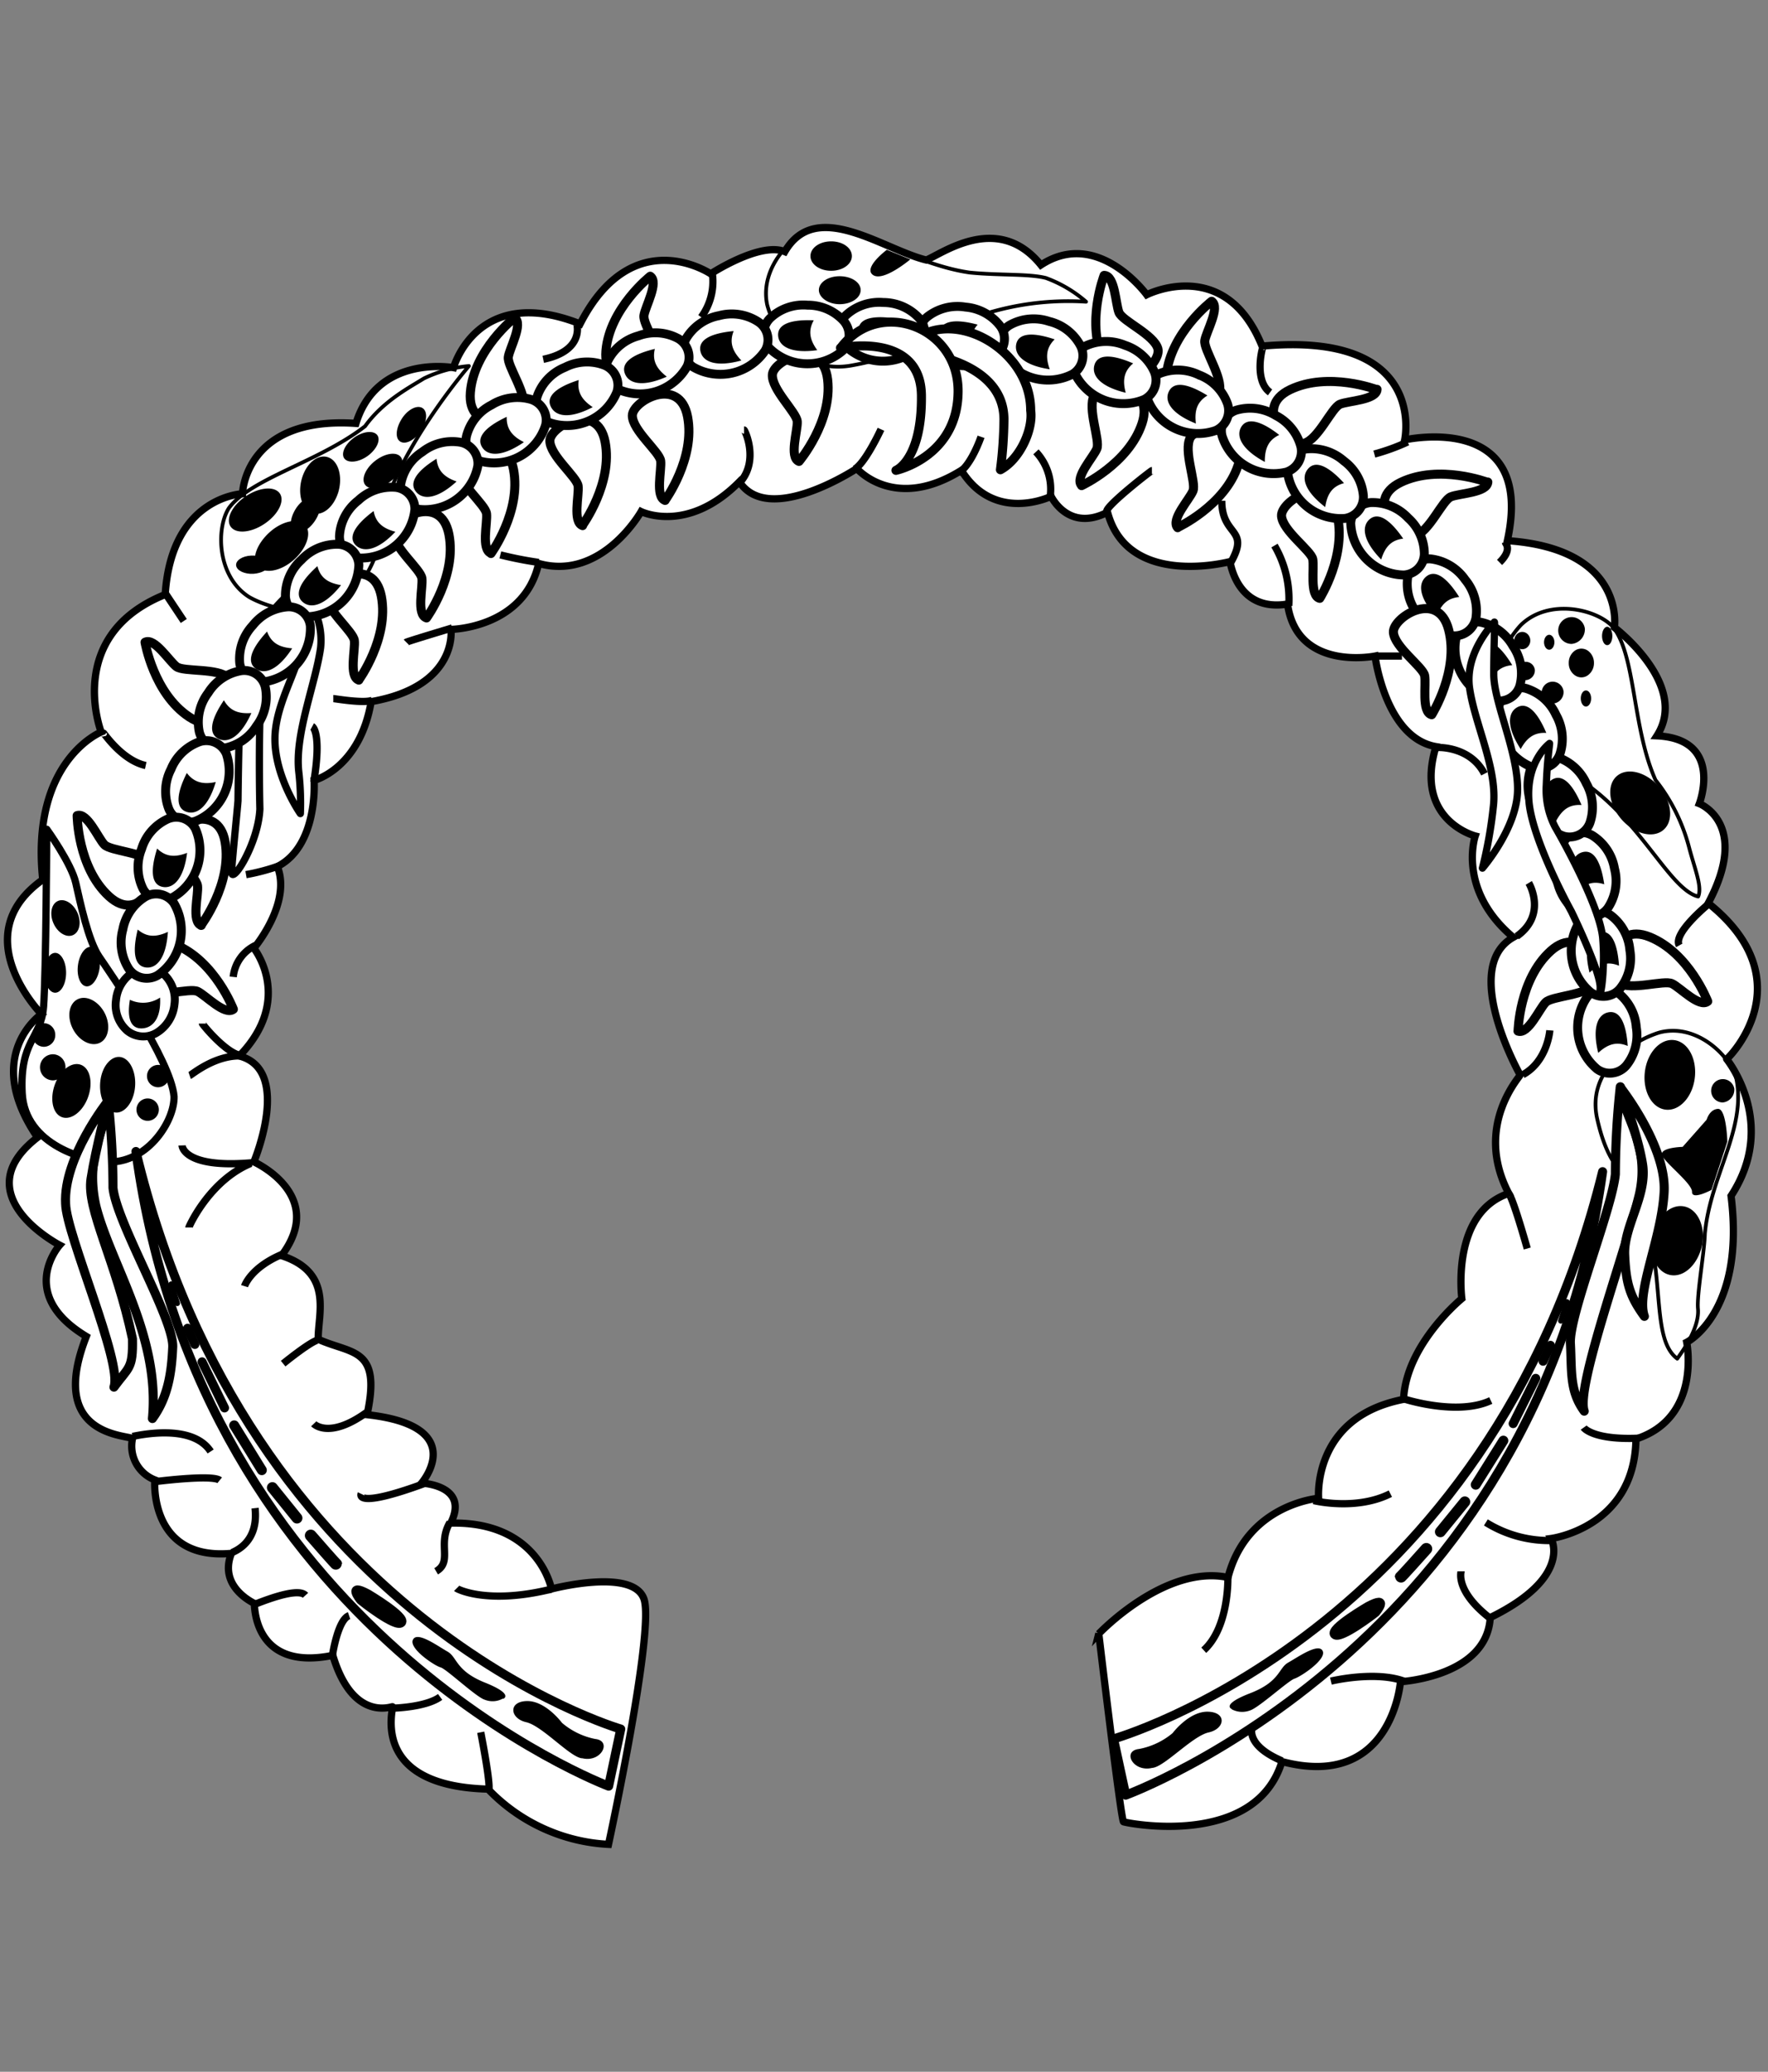 <svg xmlns="http://www.w3.org/2000/svg" width="256" height="300"><rect width="100%" height="100%" fill="#808080" stroke="none"/><path d="M159.09 236.58s9.54-10.09 18.72-8.16c2.75-10.65 13.12-11.47 13.12-11.47s-1-11.75 12.3-14.32c.36-8 8.44-14.59 8.44-14.59s-1.65-12.39 6.79-15.23c-5.14-9.82 1.74-17 1.65-17.16s-8.72-15.51-1-19.92c-8.17-6.88-5.5-14.68-5.5-14.68s-8.91-2.29-5.69-12.94C200.57 106.83 199.1 95 199.1 95s-11.29 2.29-12.67-7.53c-7.43 1.2-8.26-6.14-8.35-6.14s-14.77 3.94-17.71-7.16c-5.69 2.94-8.17-2.3-8.17-2.3s-8.16 4-13-3.76c-9.72 6.06-15.14-.27-15.14-.27s-12.75 8.44-17 1.92c-7.53 7.62-14.23 4.32-14.23 4.32S87.14 84.16 78 81.59c-2.14 9.41-12.7 9.55-12.7 9.55s1.1 8.25-11.56 10.46c-1.65 9.72-8.26 11.4-8.26 11.4s.64 9.45-5.32 12.48c2.11 5.32-3.4 11.83-3.4 11.83s5.88 7.34-2.11 15.6c7.71 2 2.11 15.33 2.11 15.33s10.65 4.77 4 13.58c7.62 2.48 5.23 8.53 5.32 12.11 4.87 2.21 9.18 1.1 7.07 10.92 15 1.66 7.89 9.91 7.89 9.91s7 .28 4.22 5.79c12.76-.28 14.59 9.54 14.59 9.54s11.84-3.12 13.4 1.47-5.14 35.51-5.14 35.51a25.94 25.94 0 01-17.44-8c-17.43-.46-13.58-11.93-13.85-11.93s-5.78 2.11-8.63-7.44c-11.65 2.39-11.29-7.43-11.38-7.52s-5.23-2.39-3.3-7.25c-12 1.1-11.1-10.64-11.1-10.64a5.25 5.25 0 01-3.22-6c-1.56-.55-12.2-.73-6.69-14.77-10.19-6.15-3.86-13.22-3.86-13.22s-14-7.25-3.21-15.6c-8.13-11.9.57-17.86.57-17.86s-11.19-11.38.19-19.46C4.37 110.13 14.65 106 14.65 106s-5.42-14 9.27-19.91c.91-14.23 11.19-14.59 11.19-14.59s.28-11.29 16.43-10.19c3.12-10.09 14.13-8.07 14.13-8.07S69.06 41 84 46.9c7.62-14.86 18.91-7.25 18.91-7.25s7.15-4.68 10.73-3.21c4.55-7.81 14.22-.3 20.48 1.21 2.26-.88 10.36-7 16.6.72 8.26-5.41 15.32 4.31 15.32 4.31s11.38-5.78 16.7 7.44c24.14-2.21 20.65 13.58 20.65 13.58s19-4.32 14.87 14.59c17.25 1.19 15.5 12.57 15.5 12.57s10.92 8.26 6.15 15.69c9.73.46 6.15 9.82 6.15 9.82s7.43 2.85 1.29 14.41c14.22 11.38 2.75 22.66 2.66 22.57s7.61 9.18.64 19.82c2.11 16.89-6.42 21.2-6.42 21.2s2.2 10.92-7.35 14c-.18 12.85-12.29 14.41-12.29 14.41s3.21 5.58-8.81 11.45c-.48 8.6-13 9.29-13 9.29s-1.2 15.78-17.16 11.56c-3.88 12.66-22.58 8.9-22.94 8.72s-3.58-27.16-3.58-27.26z" fill="#fff" stroke="#000" stroke-width="1.05"/><path d="M181.38 249.86s-1.41 2.72 4.25 5.12M192.71 243.43s6.32-1.53 10.57 0M211.56 227.53c0 .11-.87 2.83 4.14 6.75M215.15 220.45a17.29 17.29 0 009.92 2.61M177.79 228.4s.22 7.19-3.49 10.56M190.21 217.29s6.1 1.52 11.11-1M229.31 206.72s1.31 1.85 8.06 1.53M203 202.47c.22.11 8 2.62 12.86.33M218.42 172.84s.32-.44 2.72 7.95M224.41 149.2s-.33 4.47-3.92 6.43M247.4 130.9s-5.23 4.25-4.25 6M221.36 127.85s2.73 4.57-1.74 7.73M208.18 108.24s4.69-.22 6.76 3.81M218 78.61c0 .11 1 1-.87 2.83M184.54 79a15.38 15.38 0 012.07 8.72M199 65.75a30.42 30.42 0 004.82-1.75M182.9 50.18c-.1 0-1.41 4.9 1 6.64M176.91 72.51c0 5.23 4.14 3.92 1.31 8.93M166.79 68.15c-.11 0-6.54 5-6.54 5.88M150 65.43a7.91 7.91 0 012.07 6.43M127.56 62.16c-.1.22-2.28 4.9-3.81 5.77M107.74 62.27c.11 0 2.18 4.36-.54 7.52M72.45 80.35A54.79 54.79 0 0078 81.44M58.83 93c.11-.11 6.64-2.07 6.64-2.07M48.26 101.16c.22 0 4.58.76 5.67.22M45.21 105.19s1.42.76.22 8.06M24 86l2.61 3.92M15 106.17c0-.11 2.62 3.92 6.1 4.68M35.62 126.65a30.16 30.16 0 004.91-1.31M33.77 141.46a5.72 5.72 0 013.23-4.57M29.31 148.22c0 .11 3.16 4 5.34 4.57M27.46 155.74c.32-.11 3.7-3.05 7.62-2.83M26.36 165.86s.11 3.38 10.13 2.51M27.35 177.74c0-.11 2.94-6.75 8.93-9.26M35.41 186.24s.87-2.83 5.88-4.79M41 197.46s3.6-2.94 4.9-3.38M45.43 206.17s2.18 2.29 7.63-1.63M19.17 208c.66-.1 8.61-2 11.33 2.18M22.34 214.56s8.38-1.09 9.47-.21M52.29 216.31s-1.09 2.28 9.26-1.53M65.15 220.45c-1.86 3.16.43 5.66-2 7.08M33.66 224.8c.33-.21 3.82-1.41 3.27-6.42M36.83 232.32c.43-.11 6.21-2.62 7.4-1.31M48.15 239.62s.77-5.12 2.4-5.67M56.87 247.35s4.79-.11 6.86-1.63M66.12 230c.11.11 4.47 2.4 13.73.11M69.61 250.84s1.31 6.64 1.2 8.17M199.35 95H203M142.05 63.25s-1.41 4.14-3.26 5.23M103.16 39.72a8.7 8.7 0 01-1.63 6.21M83.56 47.13c0 .11.87 3.7-4.9 4.9" fill="none" stroke="#000" stroke-width="1.05"/><path d="M161.2 251.81s54.41-15.37 70.85-82.15c-9.54 68.55-69.05 90.28-69.05 90.28l-1.76-8.13zM89.88 250.37S36 234.72 19.68 166.74c9.45 69.78 68.45 91.9 68.45 91.9l1.75-8.27z" fill="#fff" stroke="#000" stroke-linejoin="round" stroke-width="1.31" fill-rule="evenodd"/><path d="M166.78 256c1.68 0 5.84-4.61 8.23-5.14s2.66-2.92-.09-3-5.13 3.1-5.13 3.1a10.67 10.67 0 01-4.87 2.3c-2.48.27-.88 3.37 1.86 2.75zM178.37 247.48s-1.68-.62 2.66-2.3 4.07-3.63 5.49-4.43 4.42-2.92 5-1.68-3.18 3.72-4.07 4-5.22 4.25-6.46 4.61a3.22 3.22 0 01-2.66-.18zM84.35 254.61c-1.67 0-5.79-4.69-8.16-5.23s-2.63-3 .09-3.06 5.09 3.15 5.09 3.15a10.54 10.54 0 004.82 2.34c2.46.27.88 3.43-1.84 2.8zM72.86 246s1.66-.63-2.63-2.35-4-3.69-5.44-4.5-4.39-3-5-1.71 3.16 3.78 4 4 5.18 4.33 6.41 4.69a3.07 3.07 0 002.63-.18z"/><path d="M198.11 232.6s-5.66 3.28-4.86 4.08 5.84-3.1 5.93-3.19 2.12-2.57-1.07-.89zM53.3 230.82s5.61 3.33 4.82 4.14-5.79-3.15-5.88-3.24-2.1-2.61 1.06-.9z" stroke="#000" stroke-width="1.31"/><path d="M206.53 224.28c-3.72 4.17-3.72 4.08-3.72 4.08" fill="none" stroke="#000" stroke-linecap="round" stroke-width="1.7"/><path d="M212.1 217.47l-3.54 4.34" fill="none" stroke="#000" stroke-linecap="round" stroke-width="1.57"/><path d="M217.68 208.61l-4 6.38" fill="none" stroke="#000" stroke-linecap="round" stroke-width="1.44"/><path d="M222.37 199.59l-3.27 6.55M224.5 194.81l-1.07 2.3" fill="none" stroke="#000" stroke-linecap="round" stroke-width="1.31"/><path d="M226.89 188.52l-.89 2.75" fill="none" stroke="#000" stroke-linecap="round" stroke-width=".79"/><path d="M45 222.35c3.68 4.23 3.68 4.14 3.68 4.14" fill="none" stroke="#000" stroke-linecap="round" stroke-width="1.71"/><path d="M39.44 215.41l3.56 4.41" fill="none" stroke="#000" stroke-linecap="round" stroke-width="1.58"/><path d="M33.91 206.4l4 6.48" fill="none" stroke="#000" stroke-linecap="round" stroke-width="1.45"/><path d="M29.26 197.2l3.25 6.67M27.16 192.34l1.05 2.34" fill="none" stroke="#000" stroke-linecap="round" stroke-width="1.31"/><path d="M24.79 185.94l.88 2.79" fill="none" stroke="#000" stroke-linecap="round" stroke-width=".79"/><path d="M43.12 85.13a10.26 10.26 0 013.3 8.7c-.75 5.23-3.77 12.5-3.16 17.92a39.6 39.6 0 01.23 6.06s-3.63-5.16-3.68-10.67 3.93-10.73 3.93-14.8a55.7 55.7 0 00-.62-7.21zM41.13 86.69s-5.25 5-5.92 9.88c-.5 2.51-.69 14.21-.75 19.4-.12 1.6-.78 7.88-.92 10.17s3.86-3.9 4.09-9C37.5 112 37.5 101 38 99.33c.48-2.13.37-4.47 1.1-6.6l2-6z" fill="#fff" stroke="#000" stroke-linejoin="round" stroke-width="1.05"/><path d="M6.77 120.08s3.56 4.93 4.2 7.76 1.82 8.39 3.37 10.67 10.4 15 10.86 20.26c.09 3.47-3.65 9.4-9.22 9.49-3.46-.09-12.4-2.37-12.77-10s2.74-7.85 3.1-12.5.46-25.54.46-25.64z" fill="none" stroke="#000" stroke-linejoin="round" stroke-width="1.05"/><path d="M67.9 53a18.8 18.8 0 00-6.52 1.8c-2.2 1.36-5.92 3.31-8.52 6.92-6.62 5.15-16.57 7.56-19.71 11.84-1.88 2.92-1.76 9.93 2.94 12.9 3 1.72 11.84 4.42 16.13-1.94s1.78-8.14 3.85-12.3C59.54 62.67 67.85 53.07 67.9 53zM157.26 43.69a18.56 18.56 0 00-5.83-3.44c-2.5-.63-6.67-.35-11-.78-8.31-1.16-16.87-7.17-22.14-6.45-3.4.68-8.35 5.64-7.21 11.09.85 3.36 4.61 10.16 12.17 8.82s7.49-3 12-4.37a40.67 40.67 0 0122-4.87zM245.89 129.82c.62-1.42-.53-4.08-1.34-7.2a26.55 26.55 0 00-4.84-9.67c-3.41-7.66-2.83-18.17-6.23-22.24-2.38-2.53-9.22-4.1-13.23-.24-2.39 2.51-7.13 10.43-2 16.12s7.38 3.55 10.92 6.59c8.44 5.67 12.57 15.6 16.71 16.64zM242.86 196.74c1.15-1.59 3.22-4.66 3-7.22-.19-2 .93-8.18 1-10.86.76-8.35 6-15.13 4.57-22.39-.84-3.37-5.77-8.17-11.15-6.76-3.32 1-10.7 5.08-9 12.56s4.12 7.36 5.72 11.74c4.61 9.07 1.67 19.83 5.86 22.93z" fill="none" stroke="#000" stroke-linejoin="round" stroke-width=".54"/><path d="M123.35 37.08c0-1.18-1.32-2.13-3-2.13s-3 .95-3 2.13 1.33 2.13 3 2.13 3-.95 3-2.13zM124.62 42c0-1.13-1.36-2-3.05-2s-3 .91-3 2 1.37 2.05 3 2.05 3.05-.87 3.05-2.05zM128.41 36.17s-3.49 2.61-2 3.65 5.4-2.26 5.4-2.26zM230.8 96a2.16 2.16 0 00-.91-1.8 1.65 1.65 0 00-1.83 0 2.13 2.13 0 00-.91 1.8 2.11 2.11 0 00.91 1.8 1.61 1.61 0 001.83 0 2.16 2.16 0 00.91-1.8zM229.48 91a1.94 1.94 0 10-1.92 2.24 2.11 2.11 0 001.92-2.24zM230.39 101.14c0-.64-.33-1.16-.75-1.16s-.75.52-.75 1.16.34 1.17.75 1.17.75-.52.75-1.17zM233.46 92.09c0-.73-.33-1.33-.74-1.33s-.75.6-.75 1.33.33 1.33.75 1.33.74-.6.74-1.33zM225.07 93c0-.59-.34-1.08-.75-1.08s-.75.49-.75 1.08.34 1.08.75 1.08.75-.48.75-1.08zM226.4 100.15a1.59 1.59 0 10-1.58 1.74 1.68 1.68 0 001.58-1.74zM222.24 97a1.33 1.33 0 10-1.33 1.49 1.42 1.42 0 001.33-1.49zM221.58 92.76a1.29 1.29 0 00-.58-1.09 1.1 1.1 0 00-1.16 0 1.3 1.3 0 000 2.17 1.1 1.1 0 001.16 0 1.28 1.28 0 00.58-1.08zM240.52 114.3c-1.71-2.27-4.46-3.22-6.13-2.13s-1.64 3.8.07 6.07 4.47 3.22 6.14 2.13 1.64-3.81-.08-6.07zM245.4 156.08c.33-2.78-1-5.23-3-5.47s-3.9 1.82-4.23 4.6 1 5.23 3 5.47 3.9-1.82 4.23-4.6zM246.43 180.4c.57-2.74-.57-5.29-2.55-5.7s-4 1.47-4.61 4.21.57 5.3 2.55 5.71 4-1.48 4.61-4.22zM251.12 157.64a1.69 1.69 0 10-1.67 2 1.86 1.86 0 001.67-2zM247.05 162.21l-3.41 3.86s-3.2.08-3 1.12 4.4 4.15 4.36 5.4 2.82-.29 2.82-.29 2.29-6.94 2.29-7-.13-4.82-1.37-4.73-1.59 1.53-1.66 1.62zM23 160.68a1.62 1.62 0 10-1.62 1.62 1.62 1.62 0 001.62-1.62zM24.52 155.73a1.62 1.62 0 10-1.62 1.71 1.66 1.66 0 001.62-1.71zM11.21 132.17c-.61-1.37-1.88-2.13-2.83-1.7s-1.24 1.87-.63 3.24 1.88 2.12 2.83 1.69 1.24-1.87.63-3.23zM15.23 146.84c-.84-1.76-2.58-2.75-3.89-2.19s-1.69 2.43-.86 4.19 2.58 2.75 3.89 2.2 1.69-2.43.86-4.2zM19.53 157.61c.27-2.21-.64-4.24-2-4.53s-2.75 1.26-3 3.46.64 4.23 2 4.53 2.73-1.26 3-3.46zM12.63 159.18c.86-2.05.54-4.25-.73-4.91s-3 .45-3.85 2.5-.54 4.25.72 4.91 2.99-.45 3.86-2.5z"/><path d="M9.48 154.55a1.85 1.85 0 00-1.8-1.89 1.89 1.89 0 000 3.78 1.85 1.85 0 001.8-1.89zM8 149.87a1.67 1.67 0 00-1.62-1.71 1.71 1.71 0 000 3.42A1.67 1.67 0 008 149.87zM9.57 140.86c0-1.59-.71-2.88-1.58-2.88s-1.58 1.29-1.58 2.88.71 2.89 1.58 2.89 1.58-1.29 1.58-2.89zM14.42 140.17c.21-1.58-.32-2.95-1.19-3.06s-1.73 1.07-1.94 2.64.32 2.95 1.18 3.07 1.74-1.07 1.95-2.65zM49 71.22c.64-2.23 0-4.48-1.48-5s-3.17.84-3.81 3.07 0 4.48 1.48 5 3.14-.83 3.81-3.07zM42.42 81.17c1.92-1.64 2.74-3.9 1.83-5.06s-3.25-.76-5.13.89-2.75 3.89-1.84 5 3.21.81 5.14-.83zM38.58 75.65c1.91-1.41 2.72-3.35 1.82-4.34s-3.17-.66-5.08.74-2.71 3.36-1.81 4.35 3.17.66 5.07-.75zM53.35 65.94c1.28-1 1.83-2.34 1.22-3s-2.14-.46-3.42.52-1.84 2.34-1.23 3 2.14.46 3.43-.52z"/><path d="M45.65 75.35c.88-1.36.94-2.82.14-3.27s-2.17.29-3 1.65-.94 2.82-.13 3.26 2.12-.29 2.99-1.64zM56.76 69.53c1.38-1.16 1.91-2.7 1.2-3.44s-2.42-.39-3.8.77-1.92 2.71-1.2 3.45 2.41.39 3.8-.78zM36.69 83.09c1.31-.09 2.31-.7 2.18-1.43s-1.21-1.27-2.5-1.21-2.27.71-2.18 1.44 1.21 1.27 2.5 1.2zM61 62.33c.88-1.36.94-2.82.13-3.27s-2.17.29-3 1.65-.94 2.82-.13 3.26 2.1-.29 3-1.64z"/><path d="M156.61 70.32s6.81-3.14 8.75-9-5.89-5.91-6.92-4.05.88 6.49.38 7.71-3.26 4.18-2.21 5.32zM96.29 72.46s4.42-6.06 3.27-12.11-8-2.3-8-.17 3.93 5.24 4.1 6.55-.82 5.23.65 5.73zM84.34 76.06S88.76 70 87.62 64s-8-2.3-8-.17 3.93 5.24 4.09 6.55-.82 5.23.65 5.73zM71.09 80.15s4.42-6.06 3.27-12.15-8-2.29-8-.16 3.93 5.23 4.09 6.54-.81 5.24.66 5.73zM61.76 89.48s4.42-6.06 3.24-12.11-8-2.3-8-.17 3.92 5.24 4.09 6.55-.82 5.23.65 5.72zM51.94 98.48s4.42-6.06 3.28-12.11-8-2.29-8-.17 3.93 5.24 4.09 6.55-.82 5.24.65 5.73zM74.51 46s-5.88 4.65-6.4 10.79 7.1 4.36 7.67 2.31-2.37-6.1-2.18-7.4 2.2-4.83.91-5.7zM94.15 40s-5.88 4.64-6.41 10.78 7.11 4.36 7.68 2.32-2.37-6.1-2.18-7.41 2.2-4.82.91-5.69zM21 93s1.24 7.39 6.37 10.8 7.24-4.13 5.72-5.62-6.49-.85-7.54-1.65S22.36 92.29 21 93zM11.17 118.1s.06 7.49 4.59 11.67 7.8-2.94 6.54-4.65-6.28-1.86-7.19-2.81-2.47-4.7-3.94-4.21zM33.79 146.14s-2.67-7-8.37-9.34-6.29 5.48-4.5 6.64 6.53-.45 7.71.13 3.95 3.53 5.16 2.57zM29.1 134s4.53-6 3.5-12.05-8-2.44-8-.32 3.83 5.32 4 6.63-.92 5.22.55 5.74zM170.52 76.38s6.81-3.14 8.75-9-5.89-5.9-6.92-4 .88 6.48.39 7.7-3.27 4.18-2.22 5.33zM191.1 86.64s4-6.33 2.46-12.3-8.15-1.75-8 .38 4.27 5 4.52 6.25-.47 5.28 1 5.67zM247.27 145s-2.68-7-8.39-9.32-6.28 5.49-4.49 6.64 6.53-.45 7.72.12 3.95 3.53 5.16 2.56zM219.81 149.31s.15-7.5 4.74-11.62 7.76 3 6.47 4.73-6.3 1.79-7.22 2.73-2.52 4.66-4 4.16zM215.39 69.84s-7-2.66-12.55 0-.09 8.34 2 7.78 4-5.17 5.24-5.68 5.26-.59 5.35-2.14zM199.35 56.42s-7-2.66-12.54 0-.09 8.34 2 7.78 4-5.17 5.23-5.67 5.27-.6 5.35-2.15zM175.43 43.63s-5.94 4.57-6.54 10.7 7.06 4.45 7.65 2.41-2.3-6.13-2.09-7.43 2.26-4.8 1-5.68zM159.87 39.88s-2.71 7 0 12.54 8.34.15 7.79-1.91-5.14-4-5.64-5.27-.56-5.27-2.11-5.36zM115.7 66.81s4.85-5.72 4.14-11.84-7.83-2.87-8-.74 3.53 5.5 3.6 6.82-1.19 5.16.24 5.76z" fill="#fff" stroke="#000" stroke-linejoin="round" stroke-width="1.31"/><path d="M236.92 148.66a7 7 0 00-2.77-5 3.13 3.13 0 00-4.21.53 7.82 7.82 0 001.33 10.63 3.13 3.13 0 004.21-.53 7 7 0 001.44-5.58z" fill="#fff" stroke="#000" stroke-width="1.29"/><path d="M236 137.59a7.07 7.07 0 00-2.77-5.05 3.15 3.15 0 00-4.22.53 7.82 7.82 0 001.33 10.63 3.15 3.15 0 004.22-.53 7 7 0 001.44-5.58z" fill="#fff" stroke="#000" stroke-width="1.29"/><path d="M233.77 125.77a7.06 7.06 0 00-3.2-4.79 3.13 3.13 0 00-4.15.9 7.82 7.82 0 002.25 10.47 3.15 3.15 0 004.16-.89 7.08 7.08 0 00.94-5.69z" fill="#fff" stroke="#000" stroke-width="1.29"/><path d="M229.68 113.42a7.07 7.07 0 00-4.32-3.81 3.14 3.14 0 00-3.79 1.92 7.81 7.81 0 004.85 9.55 3.14 3.14 0 003.79-1.92 7.08 7.08 0 00-.53-5.74z" fill="#fff" stroke="#000" stroke-width="1.29"/><path d="M225.3 103.51a7.07 7.07 0 00-4.3-3.81 3.14 3.14 0 00-3.79 1.92 7.83 7.83 0 004.85 9.55 3.13 3.13 0 003.79-1.92 7.08 7.08 0 00-.55-5.74z" fill="#fff" stroke="#000" stroke-width="1.29"/><path d="M219.07 93.55a7.06 7.06 0 00-4.62-3.44 3.13 3.13 0 00-3.61 2.24 7.8 7.8 0 005.64 9.1 3.13 3.13 0 003.61-2.23 7 7 0 00-1.02-5.67z" fill="#fff" stroke="#000" stroke-width="1.29"/><path d="M212.15 83.94a7.08 7.08 0 00-4.94-3 3.13 3.13 0 00-3.37 2.58 7 7 0 001.56 5.54 7.1 7.1 0 004.93 3 3.14 3.14 0 003.38-2.58 7.05 7.05 0 00-1.56-5.54z" fill="#fff" stroke="#000" stroke-width="1.29"/><path d="M203.89 75a7.08 7.08 0 00-5.31-2.23 3.14 3.14 0 00-3 3 7.83 7.83 0 007.66 7.49 3.14 3.14 0 003-3 7.06 7.06 0 00-2.35-5.26z" fill="#fff" stroke="#000" stroke-width="1.29"/><path d="M194.59 66.75a7.09 7.09 0 00-5.5-1.73 3.15 3.15 0 00-2.67 3.3 7.8 7.8 0 008.32 6.75 3.13 3.13 0 002.67-3.3 7 7 0 00-2.82-5.02z" fill="#fff" stroke="#000" stroke-width="1.29"/><path d="M184.74 60.17a7.1 7.1 0 00-5.71-.78 3.13 3.13 0 00-2.09 3.69 7.82 7.82 0 009.32 5.28 3.15 3.15 0 002.1-3.7 7.11 7.11 0 00-3.62-4.49z" fill="#fff" stroke="#000" stroke-width="1.29"/><path d="M173.71 54.34a7.06 7.06 0 00-5.75-.27 3.14 3.14 0 00-1.75 3.87 7.83 7.83 0 009.79 4.41 3.15 3.15 0 001.74-3.88 7 7 0 00-4-4.13z" fill="#fff" stroke="#000" stroke-width="1.29"/><path d="M162.9 50a7.09 7.09 0 00-5.76.12 3.15 3.15 0 00-1.48 4 7.82 7.82 0 0010 3.73 3.14 3.14 0 001.49-4A7.07 7.07 0 00162.9 50z" fill="#fff" stroke="#000" stroke-width="1.29"/><path d="M151.91 46.54a7.05 7.05 0 00-5.73.55 3.14 3.14 0 00-1.18 4.09 7.82 7.82 0 0010.3 3 3.14 3.14 0 001.17-4.08 7 7 0 00-4.56-3.56z" fill="#fff" stroke="#000" stroke-width="1.29"/><path d="M139.81 44.47a7.09 7.09 0 00-5.58 1.44 3.13 3.13 0 00-.53 4.21 7.81 7.81 0 0010.63 1.34 3.13 3.13 0 00.53-4.21 7.07 7.07 0 00-5.05-2.78z" fill="#fff" stroke="#000" stroke-width="1.29"/><path d="M127.87 43.8a7.08 7.08 0 00-5.43 1.9 3.14 3.14 0 00-.17 4.25 7.8 7.8 0 0010.7.43 3.14 3.14 0 00.17-4.25 7.1 7.1 0 00-5.27-2.33z" fill="#fff" stroke="#000" stroke-width="1.29"/><path d="M116.93 44.19a7 7 0 00-5.43 1.9 3.14 3.14 0 00-.17 4.25 7.83 7.83 0 0010.7.43 3.14 3.14 0 00.17-4.25 7 7 0 00-5.27-2.33z" fill="#fff" stroke="#000" stroke-width="1.29"/><path d="M104.11 45.71A7.07 7.07 0 0099.36 49a3.14 3.14 0 001 4.14 7.83 7.83 0 0010.44-2.39 3.12 3.12 0 00-1-4.14 7 7 0 00-5.69-.9z" fill="#fff" stroke="#000" stroke-width="1.29"/><path d="M92.45 48.63A7 7 0 0088 52.27a3.15 3.15 0 001.29 4 7.82 7.82 0 0010.21-3.24 3.15 3.15 0 00-1.29-4 7 7 0 00-5.76-.4z" fill="#fff" stroke="#000" stroke-width="1.29"/><path d="M81.81 53.19a7 7 0 00-4 4.14 3.14 3.14 0 001.76 3.87 7.81 7.81 0 009.75-4.43 3.14 3.14 0 00-1.76-3.87 7 7 0 00-5.75.29z" fill="#fff" stroke="#000" stroke-width="1.29"/><path d="M71.19 58.63a7 7 0 00-3.63 4.47 3.13 3.13 0 002.08 3.7A7.82 7.82 0 0079 61.56a3.14 3.14 0 00-2.08-3.71 7.06 7.06 0 00-5.73.78z" fill="#fff" stroke="#000" stroke-width="1.29"/><path d="M61.15 65.44A7 7 0 0058 70.28a3.13 3.13 0 002.47 3.45 7.82 7.82 0 008.71-6.23 3.13 3.13 0 00-2.47-3.45 7 7 0 00-5.56 1.39z" fill="#fff" stroke="#000" stroke-width="1.29"/><path d="M51.86 72.48a7 7 0 00-2.7 5.09 3.13 3.13 0 002.75 3.23 7.84 7.84 0 008.16-7 3.15 3.15 0 00-2.76-3.23 7.05 7.05 0 00-5.45 1.91z" fill="#fff" stroke="#000" stroke-width="1.29"/><path d="M43.66 81.05a7 7 0 00-2.33 5.27 3.13 3.13 0 003 3 7.81 7.81 0 007.63-7.51 3.14 3.14 0 00-3-3 7.06 7.06 0 00-5.3 2.24z" fill="#fff" stroke="#000" stroke-width="1.29"/><path d="M36.59 90.57A7.1 7.1 0 0034.71 96a3.15 3.15 0 003.23 2.77 7.82 7.82 0 007-8.13 3.15 3.15 0 00-3.23-2.77 7.11 7.11 0 00-5.12 2.7z" fill="#fff" stroke="#000" stroke-width="1.29"/><path d="M30.14 100.33a7 7 0 00-1.29 5.61 3.13 3.13 0 003.5 2.41 7 7 0 004.78-3.21 7 7 0 001.29-5.61 3.13 3.13 0 00-3.5-2.41 7 7 0 00-4.78 3.21z" fill="#fff" stroke="#000" stroke-width="1.29"/><path d="M24.76 111.39a7 7 0 00-.31 5.75 3.14 3.14 0 003.86 1.77 7.83 7.83 0 004.47-9.74 3.15 3.15 0 00-3.86-1.77 7 7 0 00-4.16 3.99z" fill="#fff" stroke="#000" stroke-width="1.29"/><path d="M20.5 122.94a7.07 7.07 0 00.21 5.76 3.14 3.14 0 004 1.41A7.83 7.83 0 0028.29 120a3.14 3.14 0 00-4-1.41 7 7 0 00-3.79 4.35z" fill="#fff" stroke="#000" stroke-width="1.29"/><path d="M16.8 144.82a4.93 4.93 0 001.62 4.43 3.72 3.72 0 004.23.32 5.46 5.46 0 002.61-4.12 5 5 0 00-1.62-4.45 3.72 3.72 0 00-4.23-.32 5.4 5.4 0 00-2.61 4.12z" fill="#fff" stroke="#000" stroke-width="1.15"/><path d="M17.78 134.61a7.09 7.09 0 00.88 5.69 3.14 3.14 0 004.15.94 7.84 7.84 0 002.38-10.44 3.14 3.14 0 00-4.15-.94 7.06 7.06 0 00-3.26 4.75z" fill="#fff" stroke="#000" stroke-width="1.29"/><path d="M228.11 129.37c1.34-1.44 2.59-1.85 4.18-1.32-.56-3.8-1.76-5.09-3.23-4.63s-2.13 2.41-.95 6zM230.16 140.84c1.45-1.33 2.73-1.64 4.27-1-.27-3.83-1.37-5.21-2.87-4.86s-2.3 2.24-1.4 5.86zM225.3 118.91c.93-1.74 2-2.45 3.7-2.34-1.5-3.53-3-4.48-4.29-3.66s-1.45 2.87.59 6zM220.19 108.47c.94-1.73 2.05-2.44 3.71-2.34-1.5-3.53-3-4.47-4.3-3.66s-1.44 2.88.59 6zM208 89.36c.65-1.87 1.63-2.75 3.29-2.91-2.06-3.25-3.68-3.93-4.83-2.92s-1 3.06 1.54 5.83zM200 81c.58-1.89 1.52-2.81 3.18-3-2.18-3.17-3.83-3.8-4.94-2.74s-.85 3.1 1.76 5.77zM183.14 66.84c0-2 .58-3.14 2.09-3.86-3-2.34-4.81-2.43-5.54-1.09s.15 3.22 3.45 5zM191.89 73.4c.31-2 1.11-3 2.72-3.44-2.59-2.83-4.31-3.23-5.27-2s-.41 3.19 2.55 5.47zM173.16 61.33c-.24-2 .25-3.18 1.67-4.06-3.27-2-5-1.92-5.62-.5s.48 3.18 3.95 4.56zM163 56.87c-.51-1.9-.2-3.18 1.08-4.25-3.52-1.52-5.25-1.18-5.63.31s.92 3.07 4.55 3.94zM152 53.47c-.67-1.85-.47-3.16.71-4.33-3.64-1.22-5.33-.73-5.58.78s1.18 3 4.87 3.55zM141.16 51.38c-.81-1.8-.7-3.11.4-4.37-3.72-1-5.37-.35-5.52 1.18s1.4 2.9 5.12 3.19zM129.72 50.5c-1-1.71-1-3-.05-4.38-3.8-.57-5.38.21-5.37 1.74s1.69 2.74 5.42 2.64zM107.34 52.19c-1.37-1.42-1.72-2.69-1.11-4.25-3.83.37-5.17 1.51-4.79 3s2.3 2.25 5.9 1.26zM118.36 50.74c-1.17-1.59-1.34-2.9-.53-4.36-3.84-.15-5.32.79-5.15 2.32s2 2.53 5.68 2zM96.52 54.52c-1.56-1.2-2.08-2.41-1.7-4-3.74.91-4.91 2.23-4.31 3.65s2.6 1.89 6 .39zM75.82 64c-1.76-.88-2.5-2-2.45-3.64C69.89 62 69 63.52 69.84 64.8s2.91 1.36 6-.76zM85.8 58.94c-1.64-1.09-2.24-2.26-2-3.91-3.66 1.17-4.74 2.57-4 3.94s2.73 1.7 6 0zM57.25 77c-1.91-.5-2.86-1.41-3.15-3-3.08 2.3-3.64 4-2.54 5s3.13.73 5.69-2zM66.11 69.72c-1.86-.65-2.74-1.63-2.9-3.29-3.25 2-3.94 3.67-2.93 4.83s3.06 1 5.83-1.54zM49.38 84.73c-2-.33-3-1.14-3.42-2.75-2.85 2.56-3.26 4.28-2.07 5.24s3.18.44 5.49-2.49zM42.32 93.88c-2-.15-3.07-.87-3.65-2.43-2.61 2.82-2.86 4.56-1.59 5.41s3.21.15 5.24-3zM36.42 103.25c-2 .15-3.16-.39-4-1.85-2.15 3.18-2.13 4.95-.74 5.6s3.2-.35 4.72-3.75zM31.23 113.24c-1.92.41-3.18 0-4.18-1.31-1.72 3.43-1.47 5.18 0 5.64s3.13-.75 4.19-4.33zM27.09 123.5c-1.84.71-3.14.53-4.34-.63-1.15 3.66-.63 5.34.88 5.57s3-1.24 3.46-4.94zM24.31 134.94c-1.79.83-3.1.74-4.37-.34-.91 3.73-.27 5.37 1.26 5.5s2.87-1.44 3.11-5.16zM23.18 144.45a4.42 4.42 0 01-4.37.32c-.5 3 .3 4.25 1.83 4.14s2.7-1.51 2.54-4.46zM215.64 99.17c.67-1.85 1.66-2.71 3.33-2.85-2-3.28-3.62-4-4.79-3s-1 3.06 1.46 5.85zM231.42 152.46c1.45-1.34 2.73-1.65 4.27-1-.27-3.83-1.38-5.2-2.87-4.86s-2.3 2.25-1.4 5.87z"/><path d="M207.31 103.49s4-6.33 2.45-12.3-8.15-1.75-8 .38 4.27 5 4.52 6.25-.47 5.28 1 5.67z" fill="#fff" stroke="#000" stroke-linejoin="round" stroke-width="1.31"/><path d="M216.38 90.1s-4.34 4.3-3.59 9.53 4.06 11.67 3.45 17.08a64.12 64.12 0 01-1.59 9s5-5.75 5.09-11.26-3.45-12.74-3.45-16.8.19-7.66.09-7.57zM224.37 107.66s-3.37 2.47-3 8.17 6.17 16.17 6.17 16.17 4.3 8.82 4.16 11.11.79-2.19.37-7.23-6.91-16.16-6.91-16.16a11.61 11.61 0 01-1.26-6.07c.14-3.78.51-5.93.47-6z" fill="#fff" stroke="#000" stroke-linejoin="round" stroke-width="1.05"/><path d="M130.85 50.79s14.43.56 14.52 9.9a61.34 61.34 0 01-.51 7.33c2.84-1.54 4.76-5.84 4.38-8.59 0-9.48-12.88-16-18.39-8.64z" fill="#fff" stroke="#000" stroke-linejoin="round" stroke-width="1.31"/><path d="M121.7 50.37s11.63-2.43 11.72 6.91-3.69 10.83-3.69 10.83 8.92-1.91 9-11.39-11.49-13.68-17-6.35zM234.63 157.37c.27 4.19 4.37 8.2 2.76 15.51-2 8.28-9.27 28-8 31.46-2.14-2.94-1.78-5.71-2-9.81s6-19.34 6.51-24.51a119.6 119.6 0 01.71-12.65z" fill="#fff" stroke="#000" stroke-linejoin="round" stroke-width="1.31"/><path d="M234.63 157.46s6.68 8.47 6.33 15.15-4.1 14.53-2.86 18c-2.13-2.94-2.67-4.81-2.85-8.91s3.3-8.64 2.59-13.1-3.3-11.14-3.21-11.14zM15.65 159.33c-.27 4.19-3.39 7.93-1.78 15.24 2.05 8.29 9.36 18.8 8.2 30.84 2.14-2.95 2.76-6.24 2.94-10.34S16.9 177.15 16.36 172a119.6 119.6 0 00-.71-12.65z" fill="#fff" stroke="#000" stroke-linejoin="round" stroke-width="1.31"/><path d="M15.65 159.42s-6.51 8.2-6.15 14.88c.09 4.46 8.29 23.09 7 26.56 2.14-2.94 2.77-2.58 2.68-7-2.41-11.41-6.69-18.72-6-23.17s2.5-11.23 2.41-11.23z" fill="#fff" stroke="#000" stroke-linejoin="round" stroke-width="1.31"/></svg>